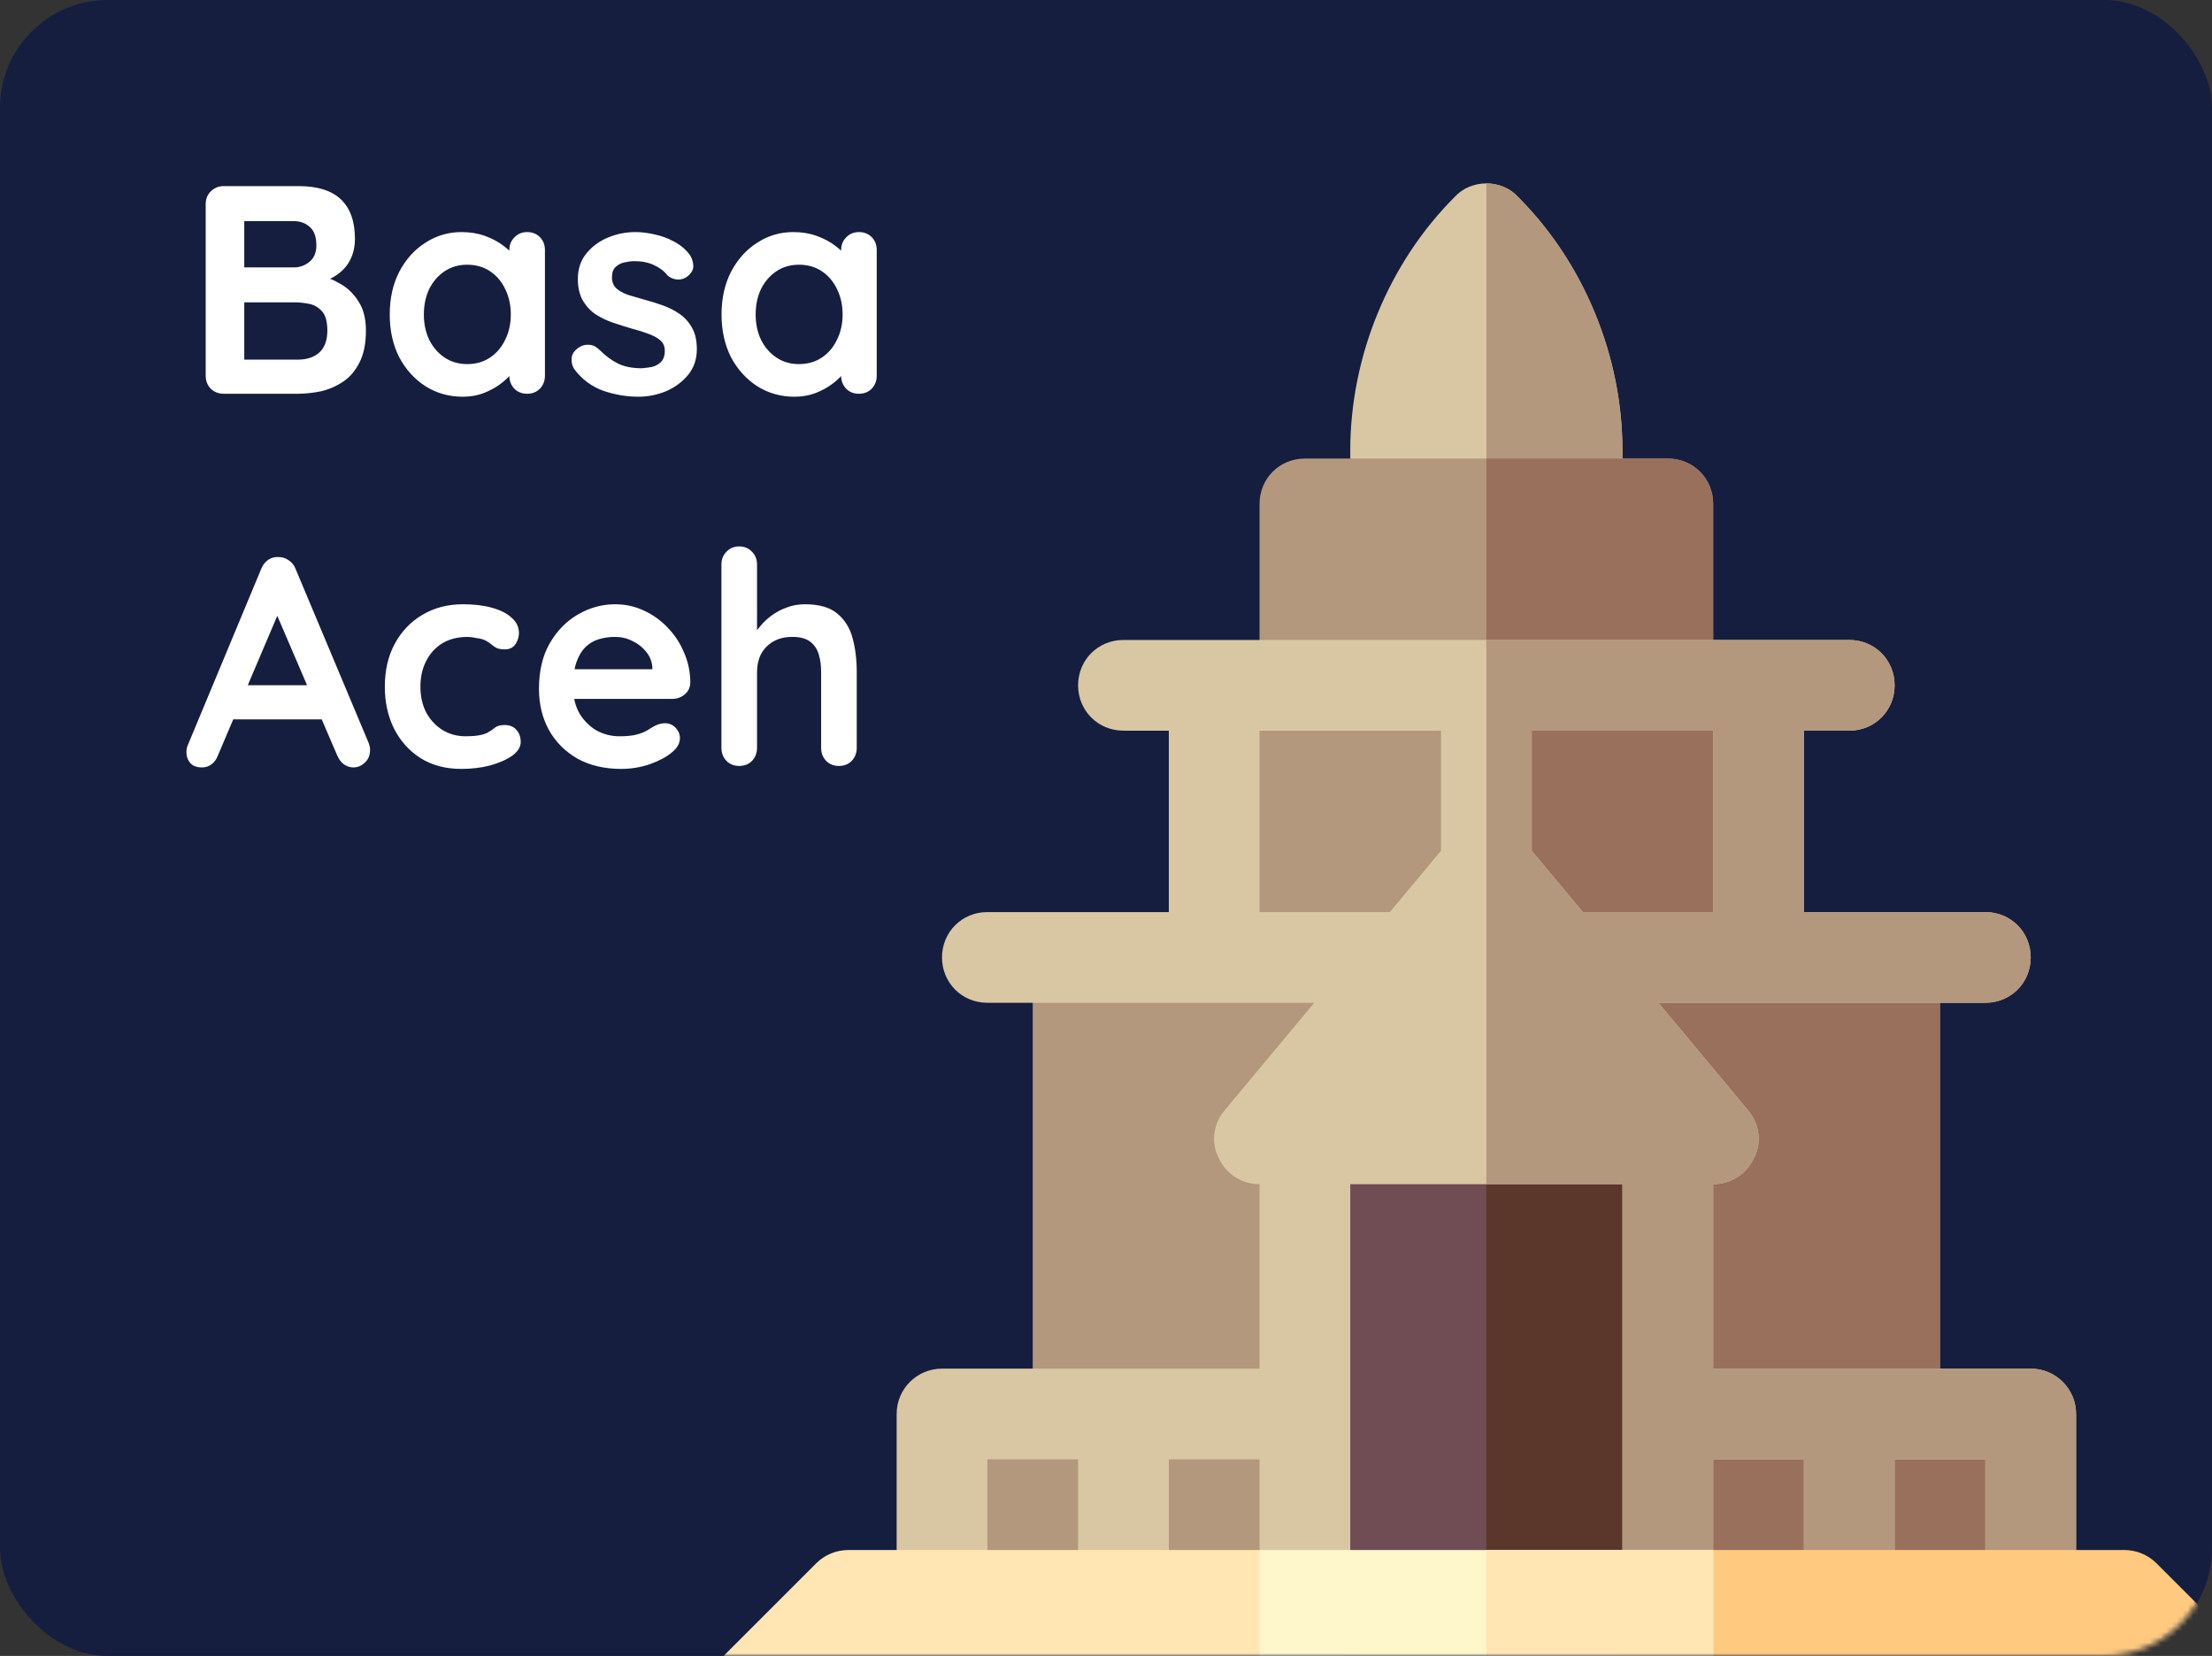 <svg width="410" height="307" viewBox="0 0 410 307" fill="none" xmlns="http://www.w3.org/2000/svg">
<rect x="0" y="0" width="410" height="307" fill="#333333" stroke="none"/>
<rect width="410" height="307" rx="20" fill="#151E3F"/>
<mask id="mask0" style="mask-type:alpha" maskUnits="userSpaceOnUse" x="0" y="0" width="410" height="307">
<rect width="410" height="307" rx="20" fill="#151E3F"/>
</mask>
<g mask="url(#mask0)">
<path d="M376.397 262.141V295.774H174.603V262.141H191.419V177.5H359.581V262.141H376.397Z" fill="#B3987D"/>
<path d="M376.397 262.141V295.774H275.5V177.5H359.581V262.141H376.397Z" fill="#99705C"/>
<path d="M241.867 211.132H309.132V295.774H241.867V211.132Z" fill="#704C55"/>
<path d="M275.5 211.132H309.132V295.774H275.5V211.132Z" fill="#5B362A"/>
<path d="M300.724 83.497V93.419H250.275V83.497C250.275 66.177 257.338 48.8 269.615 36.524C271.127 34.843 273.314 34.002 275.5 34.002C277.686 34.002 279.872 34.843 281.385 36.524C293.662 48.8 300.724 66.177 300.724 83.497V83.497Z" fill="#D9C7A3"/>
<path d="M300.724 93.419H275.5V34.002C277.686 34.002 279.872 34.843 281.385 36.524C293.661 48.8 300.724 66.177 300.724 83.497V93.419Z" fill="#B3987D"/>
<path d="M317.54 93.419V127.051H233.459V93.419C233.459 88.71 237.158 85.011 241.867 85.011H309.132C313.841 85.011 317.54 88.71 317.54 93.419V93.419Z" fill="#B3987D"/>
<path d="M317.54 93.419V127.051H275.5V85.011H309.132C313.841 85.011 317.54 88.71 317.54 93.419V93.419Z" fill="#99705C"/>
<path d="M223.93 127.051H273.257V177.5H223.93V127.051Z" fill="#B3987D"/>
<path d="M277.742 127.051H323.146V177.5H277.742V127.051Z" fill="#99705C"/>
<path d="M376.397 253.733H317.54V219.54C320.735 219.54 323.762 217.69 325.108 214.663C326.62 211.804 326.117 208.273 323.93 205.751L307.394 185.908H367.989C372.698 185.908 376.397 182.208 376.397 177.5C376.397 172.791 372.698 169.092 367.989 169.092H334.356V135.459H342.765C347.474 135.459 351.173 131.759 351.173 127.051C351.173 122.342 347.474 118.643 342.765 118.643H208.235C203.526 118.643 199.827 122.342 199.827 127.051C199.827 131.759 203.526 135.459 208.235 135.459H216.643V169.092H183.011C178.302 169.092 174.603 172.791 174.603 177.5C174.603 182.208 178.302 185.908 183.011 185.908H243.605L227.069 205.751C224.883 208.273 224.379 211.804 225.892 214.663C227.238 217.69 230.264 219.54 233.459 219.54V253.733H174.603C169.955 253.733 166.195 257.494 166.195 262.141V295.774C166.195 300.421 169.955 304.182 174.603 304.182C179.25 304.182 183.011 300.421 183.011 295.774V270.549H199.827V295.774C199.827 300.421 203.588 304.182 208.235 304.182C212.882 304.182 216.643 300.421 216.643 295.774V270.549H233.459V295.774H250.276V219.54H275.5H300.724V295.774H317.54V270.549H334.356V295.774C334.356 300.421 338.117 304.182 342.765 304.182C347.412 304.182 351.173 300.421 351.173 295.774V270.549H367.989V295.774C367.989 300.421 371.749 304.182 376.397 304.182C381.044 304.182 384.805 300.421 384.805 295.774V262.141C384.805 257.494 381.044 253.733 376.397 253.733V253.733ZM317.54 169.092H293.381L283.908 157.724V135.459H317.54V169.092ZM233.459 135.459H267.092V157.724L257.619 169.092H233.459V135.459Z" fill="#D9C7A3"/>
<path d="M376.397 253.733H317.54V219.54C320.735 219.54 323.762 217.69 325.107 214.663C326.62 211.804 326.116 208.273 323.93 205.751L307.394 185.908H367.989C372.698 185.908 376.397 182.208 376.397 177.5C376.397 172.791 372.698 169.092 367.989 169.092H334.356V135.459H342.764C347.473 135.459 351.172 131.759 351.172 127.051C351.172 122.342 347.473 118.643 342.764 118.643H275.5V219.54H300.724V295.774H317.54V270.549H334.356V295.774C334.356 300.421 338.117 304.182 342.764 304.182C347.412 304.182 351.172 300.421 351.172 295.774V270.549H367.989V295.774C367.989 300.421 371.749 304.182 376.397 304.182C381.044 304.182 384.805 300.421 384.805 295.774V262.141C384.805 257.494 381.044 253.733 376.397 253.733V253.733ZM293.381 169.092L283.908 157.724V135.459H317.54V169.092H293.381Z" fill="#B3987D"/>
<path d="M157.226 287.365C154.993 287.365 152.858 288.252 151.281 289.829L134.465 306.645C132.059 309.051 131.337 312.664 132.642 315.809C133.939 318.954 137.011 320.998 140.41 320.998H233.459L250.275 305.82L233.459 287.366H157.226V287.365Z" fill="#FFE6B3"/>
<path d="M416.535 306.645L399.719 289.829C398.142 288.253 396.007 287.365 393.774 287.365H317.541L300.725 307.014L317.541 320.998H410.59C413.989 320.998 417.061 318.954 418.358 315.808C419.663 312.664 418.941 309.051 416.535 306.645V306.645Z" fill="#FFCA80"/>
<path d="M233.459 287.365H317.54V320.998H233.459V287.365Z" fill="#FFF7CC"/>
<path d="M275.5 287.365H317.54V320.998H275.5V287.365Z" fill="#FFE6B3"/>
</g>
<path d="M55.34 34.5C58.86 34.5 61.482 35.325 63.205 36.975C64.928 38.625 65.79 41.063 65.79 44.29C65.79 46.013 65.368 47.535 64.525 48.855C63.682 50.138 62.435 51.147 60.785 51.88C59.135 52.577 57.1 52.925 54.68 52.925L54.9 50.45C56.037 50.45 57.338 50.615 58.805 50.945C60.272 51.238 61.683 51.788 63.04 52.595C64.433 53.365 65.57 54.465 66.45 55.895C67.367 57.288 67.825 59.085 67.825 61.285C67.825 63.705 67.422 65.685 66.615 67.225C65.845 68.765 64.818 69.957 63.535 70.8C62.252 71.643 60.877 72.23 59.41 72.56C57.943 72.853 56.532 73 55.175 73H41.48C40.527 73 39.72 72.688 39.06 72.065C38.437 71.405 38.125 70.598 38.125 69.645V37.855C38.125 36.902 38.437 36.113 39.06 35.49C39.72 34.83 40.527 34.5 41.48 34.5H55.34ZM54.35 40.99H44.56L45.275 40.11V50.065L44.615 49.57H54.515C55.578 49.57 56.532 49.222 57.375 48.525C58.218 47.828 58.64 46.82 58.64 45.5C58.64 43.923 58.237 42.787 57.43 42.09C56.66 41.357 55.633 40.99 54.35 40.99ZM54.79 56.06H44.78L45.275 55.62V67.225L44.725 66.675H55.175C56.862 66.675 58.2 66.235 59.19 65.355C60.18 64.438 60.675 63.082 60.675 61.285C60.675 59.635 60.345 58.443 59.685 57.71C59.025 56.977 58.237 56.518 57.32 56.335C56.403 56.152 55.56 56.06 54.79 56.06ZM97.705 43.025C98.658 43.025 99.447 43.337 100.07 43.96C100.693 44.583 101.005 45.39 101.005 46.38V69.645C101.005 70.598 100.693 71.405 100.07 72.065C99.447 72.688 98.658 73 97.705 73C96.752 73 95.963 72.688 95.34 72.065C94.717 71.405 94.405 70.598 94.405 69.645V66.95L95.615 67.445C95.615 67.922 95.358 68.508 94.845 69.205C94.332 69.865 93.635 70.525 92.755 71.185C91.875 71.845 90.83 72.413 89.62 72.89C88.447 73.33 87.163 73.55 85.77 73.55C83.24 73.55 80.948 72.908 78.895 71.625C76.842 70.305 75.21 68.508 74 66.235C72.827 63.925 72.24 61.285 72.24 58.315C72.24 55.308 72.827 52.668 74 50.395C75.21 48.085 76.823 46.288 78.84 45.005C80.857 43.685 83.093 43.025 85.55 43.025C87.127 43.025 88.575 43.263 89.895 43.74C91.215 44.217 92.352 44.822 93.305 45.555C94.295 46.288 95.047 47.04 95.56 47.81C96.11 48.543 96.385 49.167 96.385 49.68L94.405 50.395V46.38C94.405 45.427 94.717 44.638 95.34 44.015C95.963 43.355 96.752 43.025 97.705 43.025ZM86.595 67.5C88.208 67.5 89.62 67.097 90.83 66.29C92.04 65.483 92.975 64.383 93.635 62.99C94.332 61.597 94.68 60.038 94.68 58.315C94.68 56.555 94.332 54.978 93.635 53.585C92.975 52.192 92.04 51.092 90.83 50.285C89.62 49.478 88.208 49.075 86.595 49.075C85.018 49.075 83.625 49.478 82.415 50.285C81.205 51.092 80.252 52.192 79.555 53.585C78.895 54.978 78.565 56.555 78.565 58.315C78.565 60.038 78.895 61.597 79.555 62.99C80.252 64.383 81.205 65.483 82.415 66.29C83.625 67.097 85.018 67.5 86.595 67.5ZM106.446 68.435C106.08 67.922 105.915 67.262 105.951 66.455C105.988 65.648 106.465 64.952 107.381 64.365C107.968 63.998 108.591 63.852 109.251 63.925C109.911 63.962 110.553 64.292 111.176 64.915C112.24 65.978 113.358 66.803 114.531 67.39C115.705 67.977 117.171 68.27 118.931 68.27C119.481 68.233 120.086 68.16 120.746 68.05C121.406 67.903 121.975 67.61 122.451 67.17C122.965 66.693 123.221 65.978 123.221 65.025C123.221 64.218 122.946 63.577 122.396 63.1C121.846 62.623 121.113 62.22 120.196 61.89C119.316 61.56 118.326 61.248 117.226 60.955C116.09 60.625 114.916 60.258 113.706 59.855C112.533 59.452 111.451 58.938 110.461 58.315C109.471 57.655 108.665 56.793 108.041 55.73C107.418 54.667 107.106 53.328 107.106 51.715C107.106 49.882 107.62 48.323 108.646 47.04C109.673 45.757 110.993 44.767 112.606 44.07C114.256 43.373 115.98 43.025 117.776 43.025C118.913 43.025 120.105 43.172 121.351 43.465C122.598 43.722 123.79 44.162 124.926 44.785C126.063 45.372 127.016 46.16 127.786 47.15C128.19 47.7 128.428 48.36 128.501 49.13C128.575 49.9 128.226 50.597 127.456 51.22C126.906 51.66 126.265 51.862 125.531 51.825C124.798 51.752 124.193 51.495 123.716 51.055C123.093 50.248 122.25 49.607 121.186 49.13C120.16 48.653 118.968 48.415 117.611 48.415C117.061 48.415 116.456 48.488 115.796 48.635C115.173 48.745 114.623 49.02 114.146 49.46C113.67 49.863 113.431 50.523 113.431 51.44C113.431 52.283 113.706 52.962 114.256 53.475C114.806 53.952 115.54 54.355 116.456 54.685C117.41 54.978 118.418 55.272 119.481 55.565C120.581 55.858 121.7 56.207 122.836 56.61C123.973 57.013 125.018 57.545 125.971 58.205C126.925 58.865 127.695 59.727 128.281 60.79C128.868 61.817 129.161 63.137 129.161 64.75C129.161 66.62 128.611 68.215 127.511 69.535C126.411 70.855 125.036 71.863 123.386 72.56C121.736 73.22 120.05 73.55 118.326 73.55C116.163 73.55 114 73.183 111.836 72.45C109.673 71.68 107.876 70.342 106.446 68.435ZM159.204 43.025C160.157 43.025 160.946 43.337 161.569 43.96C162.192 44.583 162.504 45.39 162.504 46.38V69.645C162.504 70.598 162.192 71.405 161.569 72.065C160.946 72.688 160.157 73 159.204 73C158.251 73 157.462 72.688 156.839 72.065C156.216 71.405 155.904 70.598 155.904 69.645V66.95L157.114 67.445C157.114 67.922 156.857 68.508 156.344 69.205C155.831 69.865 155.134 70.525 154.254 71.185C153.374 71.845 152.329 72.413 151.119 72.89C149.946 73.33 148.662 73.55 147.269 73.55C144.739 73.55 142.447 72.908 140.394 71.625C138.341 70.305 136.709 68.508 135.499 66.235C134.326 63.925 133.739 61.285 133.739 58.315C133.739 55.308 134.326 52.668 135.499 50.395C136.709 48.085 138.322 46.288 140.339 45.005C142.356 43.685 144.592 43.025 147.049 43.025C148.626 43.025 150.074 43.263 151.394 43.74C152.714 44.217 153.851 44.822 154.804 45.555C155.794 46.288 156.546 47.04 157.059 47.81C157.609 48.543 157.884 49.167 157.884 49.68L155.904 50.395V46.38C155.904 45.427 156.216 44.638 156.839 44.015C157.462 43.355 158.251 43.025 159.204 43.025ZM148.094 67.5C149.707 67.5 151.119 67.097 152.329 66.29C153.539 65.483 154.474 64.383 155.134 62.99C155.831 61.597 156.179 60.038 156.179 58.315C156.179 56.555 155.831 54.978 155.134 53.585C154.474 52.192 153.539 51.092 152.329 50.285C151.119 49.478 149.707 49.075 148.094 49.075C146.517 49.075 145.124 49.478 143.914 50.285C142.704 51.092 141.751 52.192 141.054 53.585C140.394 54.978 140.064 56.555 140.064 58.315C140.064 60.038 140.394 61.597 141.054 62.99C141.751 64.383 142.704 65.483 143.914 66.29C145.124 67.097 146.517 67.5 148.094 67.5ZM52.26 112.135L40.38 140.075C40.123 140.772 39.72 141.322 39.17 141.725C38.657 142.092 38.088 142.275 37.465 142.275C36.475 142.275 35.742 142 35.265 141.45C34.788 140.9 34.55 140.222 34.55 139.415C34.55 139.085 34.605 138.737 34.715 138.37L48.41 105.48C48.703 104.747 49.143 104.178 49.73 103.775C50.353 103.372 51.013 103.207 51.71 103.28C52.37 103.28 52.975 103.482 53.525 103.885C54.112 104.252 54.533 104.783 54.79 105.48L68.32 137.71C68.503 138.187 68.595 138.627 68.595 139.03C68.595 140.02 68.265 140.808 67.605 141.395C66.982 141.982 66.285 142.275 65.515 142.275C64.855 142.275 64.25 142.073 63.7 141.67C63.187 141.267 62.783 140.717 62.49 140.02L50.665 112.465L52.26 112.135ZM42.085 133.365L45.11 127.04H59.96L61.005 133.365H42.085ZM85.792 112.025C87.882 112.025 89.697 112.245 91.237 112.685C92.814 113.125 94.024 113.748 94.867 114.555C95.747 115.325 96.187 116.26 96.187 117.36C96.187 118.093 95.967 118.79 95.527 119.45C95.087 120.073 94.445 120.385 93.602 120.385C93.015 120.385 92.52 120.312 92.117 120.165C91.75 119.982 91.42 119.762 91.127 119.505C90.834 119.248 90.485 119.01 90.082 118.79C89.715 118.57 89.147 118.405 88.377 118.295C87.644 118.148 87.094 118.075 86.727 118.075C84.857 118.075 83.262 118.478 81.942 119.285C80.659 120.092 79.669 121.192 78.972 122.585C78.275 123.942 77.927 125.518 77.927 127.315C77.927 129.075 78.275 130.652 78.972 132.045C79.705 133.402 80.695 134.483 81.942 135.29C83.225 136.097 84.692 136.5 86.342 136.5C87.259 136.5 88.047 136.445 88.707 136.335C89.367 136.225 89.917 136.06 90.357 135.84C90.87 135.547 91.329 135.235 91.732 134.905C92.135 134.575 92.74 134.41 93.547 134.41C94.5 134.41 95.234 134.722 95.747 135.345C96.26 135.932 96.517 136.665 96.517 137.545C96.517 138.462 96.004 139.305 94.977 140.075C93.95 140.808 92.594 141.413 90.907 141.89C89.257 142.33 87.46 142.55 85.517 142.55C82.62 142.55 80.109 141.89 77.982 140.57C75.855 139.213 74.205 137.38 73.032 135.07C71.895 132.76 71.327 130.175 71.327 127.315C71.327 124.308 71.932 121.668 73.142 119.395C74.389 117.085 76.094 115.288 78.257 114.005C80.457 112.685 82.969 112.025 85.792 112.025ZM115.136 142.55C112.02 142.55 109.306 141.908 106.996 140.625C104.723 139.305 102.963 137.527 101.716 135.29C100.506 133.053 99.901 130.523 99.901 127.7C99.901 124.4 100.561 121.595 101.881 119.285C103.238 116.938 104.998 115.142 107.161 113.895C109.325 112.648 111.616 112.025 114.036 112.025C115.906 112.025 117.666 112.41 119.316 113.18C121.003 113.95 122.488 115.013 123.771 116.37C125.055 117.69 126.063 119.23 126.796 120.99C127.566 122.75 127.951 124.62 127.951 126.6C127.915 127.48 127.566 128.195 126.906 128.745C126.246 129.295 125.476 129.57 124.596 129.57H103.586L101.936 124.07H122.121L120.911 125.17V123.685C120.838 122.622 120.453 121.668 119.756 120.825C119.096 119.982 118.253 119.322 117.226 118.845C116.236 118.332 115.173 118.075 114.036 118.075C112.936 118.075 111.91 118.222 110.956 118.515C110.003 118.808 109.178 119.303 108.481 120C107.785 120.697 107.235 121.632 106.831 122.805C106.428 123.978 106.226 125.463 106.226 127.26C106.226 129.24 106.63 130.927 107.436 132.32C108.28 133.677 109.343 134.722 110.626 135.455C111.946 136.152 113.34 136.5 114.806 136.5C116.163 136.5 117.245 136.39 118.051 136.17C118.858 135.95 119.5 135.693 119.976 135.4C120.49 135.07 120.948 134.795 121.351 134.575C122.011 134.245 122.635 134.08 123.221 134.08C124.028 134.08 124.688 134.355 125.201 134.905C125.751 135.455 126.026 136.097 126.026 136.83C126.026 137.82 125.513 138.718 124.486 139.525C123.533 140.332 122.195 141.047 120.471 141.67C118.748 142.257 116.97 142.55 115.136 142.55ZM149.173 112.025C151.813 112.025 153.811 112.593 155.168 113.73C156.561 114.867 157.514 116.388 158.028 118.295C158.541 120.165 158.798 122.255 158.798 124.565V138.645C158.798 139.598 158.486 140.405 157.863 141.065C157.239 141.688 156.451 142 155.498 142C154.544 142 153.756 141.688 153.133 141.065C152.509 140.405 152.198 139.598 152.198 138.645V124.565C152.198 123.355 152.051 122.273 151.758 121.32C151.464 120.33 150.933 119.542 150.163 118.955C149.393 118.368 148.293 118.075 146.863 118.075C145.469 118.075 144.278 118.368 143.288 118.955C142.298 119.542 141.546 120.33 141.033 121.32C140.556 122.273 140.318 123.355 140.318 124.565V138.645C140.318 139.598 140.006 140.405 139.383 141.065C138.759 141.688 137.971 142 137.018 142C136.064 142 135.276 141.688 134.653 141.065C134.029 140.405 133.718 139.598 133.718 138.645V104.655C133.718 103.702 134.029 102.913 134.653 102.29C135.276 101.63 136.064 101.3 137.018 101.3C137.971 101.3 138.759 101.63 139.383 102.29C140.006 102.913 140.318 103.702 140.318 104.655V118.295L139.493 118.13C139.823 117.507 140.281 116.847 140.868 116.15C141.454 115.417 142.169 114.738 143.013 114.115C143.856 113.492 144.791 112.997 145.818 112.63C146.844 112.227 147.963 112.025 149.173 112.025Z" fill="white"/>
</svg>
